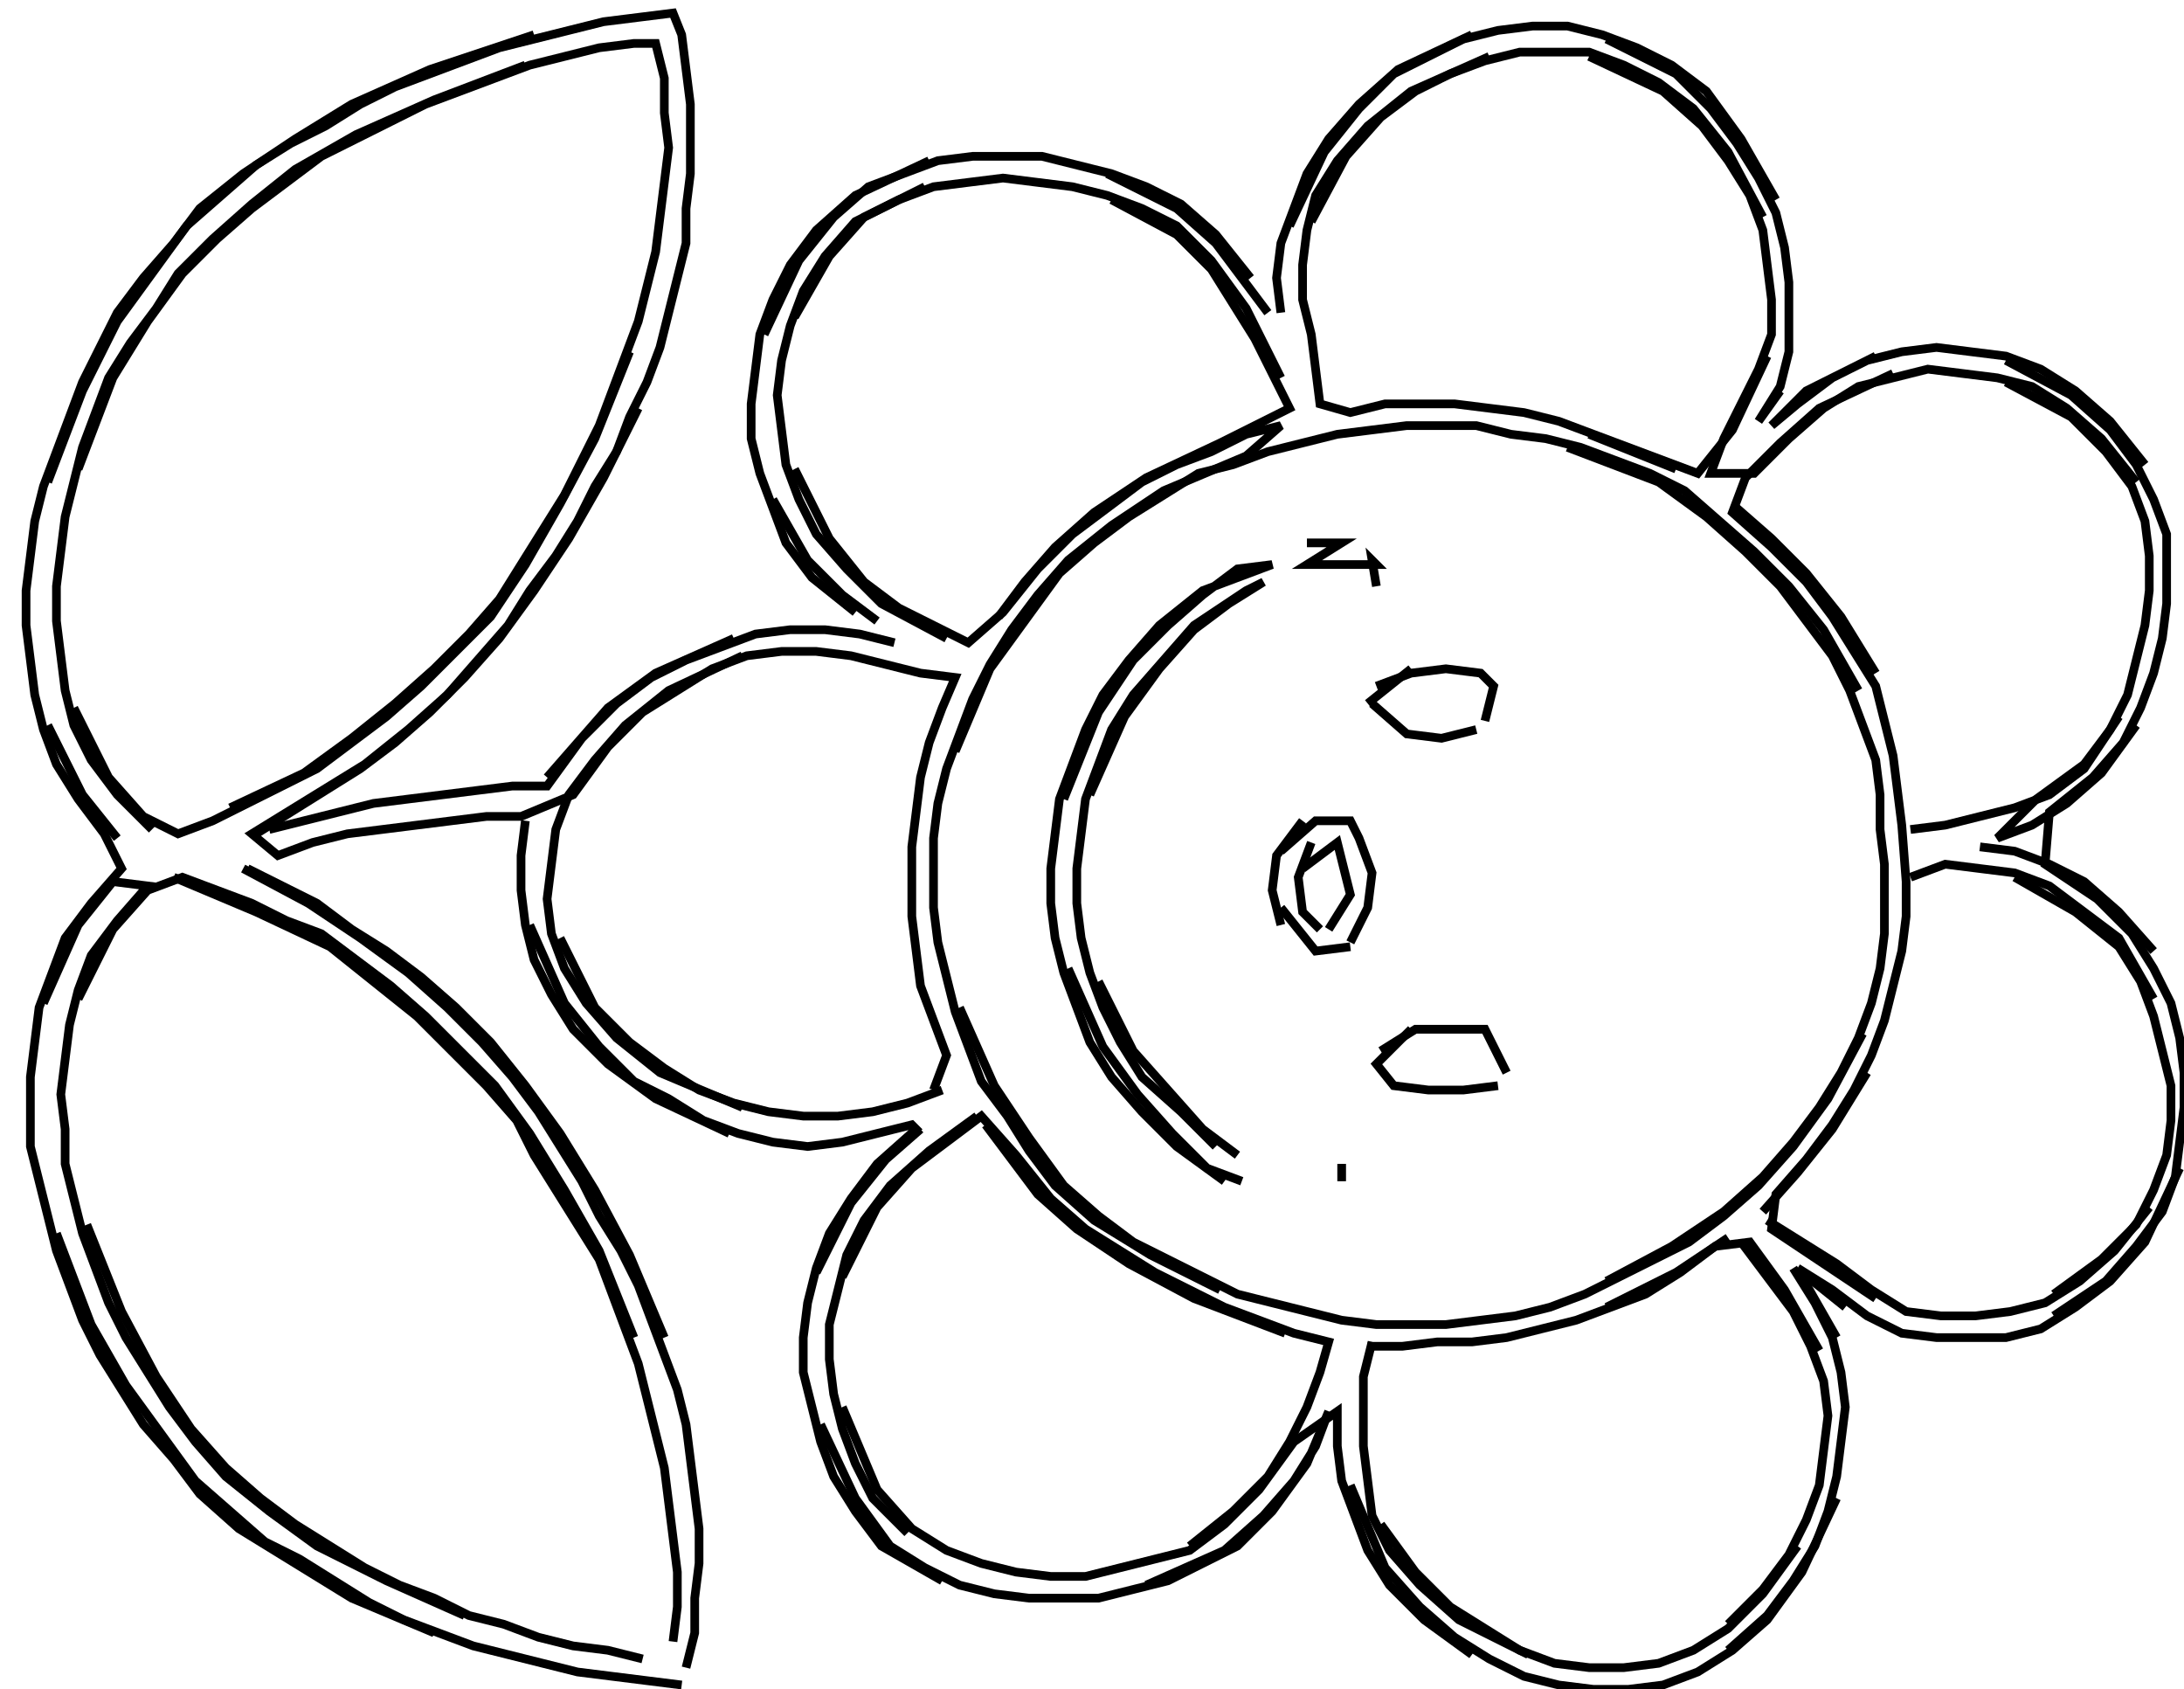 <svg xmlns="http://www.w3.org/2000/svg" height="389px" width="503px" version="1.1"><polyline points="123.0,8.0,99.0,16.0,81.0,24.0,68.0,32.0,56.0,40.0,46.0,48.0,40.0,56.0,33.0,64.0,27.0,72.0,23.0,80.0,19.0,88.0,16.0,96.0,13.0,104.0,10.0,112.0,8.0,120.0,7.0,128.0,6.0,136.0,6.0,144.0,7.0,152.0,8.0,160.0,10.0,168.0,13.0,176.0,18.0,184.0,24.0,192.0,28.0,200.0,21.0,208.0,15.0,216.0,12.0,224.0,9.0,232.0,8.0,240.0,7.0,248.0,7.0,256.0,7.0,264.0,9.0,272.0,11.0,280.0,13.0,288.0,16.0,296.0,19.0,304.0,23.0,312.0,28.0,320.0,33.0,328.0,40.0,336.0,46.0,344.0,55.0,352.0,68.0,360.0,81.0,368.0,100.0,376.0" stroke="black" stroke-width="2" fill="none" />
<polyline points="189.0,328.0,197.0,345.0,205.0,356.0,213.0,361.0,221.0,365.0,229.0,367.0,237.0,368.0,245.0,368.0,253.0,368.0,261.0,366.0,269.0,364.0,277.0,360.0,285.0,356.0,293.0,348.0,301.0,337.0,306.0,325.0,303.0,333.0,298.0,341.0,291.0,349.0,282.0,357.0,264.0,365.0" stroke="black" stroke-width="2" fill="none" />
<polyline points="311.0,342.0,319.0,361.0,327.0,370.0,335.0,377.0,343.0,382.0,351.0,386.0,359.0,388.0,367.0,389.0,375.0,389.0,383.0,388.0,391.0,385.0,399.0,380.0,407.0,373.0,415.0,362.0,423.0,345.0" stroke="black" stroke-width="2" fill="none" />
<polyline points="423.0,308.0,415.0,294.0" stroke="black" stroke-width="2" fill="none" />
<polyline points="415.0,293.0,425.0,301.0" stroke="black" stroke-width="2" fill="none" />
<polyline points="414.0,292.0,422.0,297.0,430.0,303.0,438.0,307.0,446.0,308.0,454.0,308.0,462.0,308.0,470.0,306.0,478.0,301.0,486.0,295.0,494.0,286.0,502.0,269.0" stroke="black" stroke-width="2" fill="none" />
<polyline points="496.0,219.0,488.0,210.0,480.0,203.0,472.0,199.0,464.0,196.0,456.0,195.0" stroke="black" stroke-width="2" fill="none" />
<polyline points="464.0,202.0,478.0,210.0,488.0,218.0,493.0,226.0,496.0,234.0,498.0,242.0,500.0,250.0,500.0,258.0,499.0,266.0,496.0,274.0,492.0,282.0,484.0,290.0,473.0,298.0" stroke="black" stroke-width="2" fill="none" />
<polyline points="495.0,278.0,487.0,288.0,479.0,295.0,471.0,300.0,463.0,302.0,455.0,303.0,447.0,303.0,439.0,302.0,431.0,297.0,423.0,291.0,415.0,286.0,407.0,281.0" stroke="black" stroke-width="2" fill="none" />
<polyline points="406.0,279.0,414.0,270.0,422.0,260.0,430.0,247.0" stroke="black" stroke-width="2" fill="none" />
<polyline points="440.0,202.0,448.0,199.0,456.0,200.0,464.0,201.0,472.0,204.0,480.0,210.0,488.0,216.0,496.0,230.0" stroke="black" stroke-width="2" fill="none" />
<polyline points="488.0,165.0,480.0,177.0,472.0,183.0,464.0,186.0,456.0,188.0,448.0,190.0,440.0,191.0" stroke="black" stroke-width="2" fill="none" />
<polyline points="432.0,155.0,424.0,142.0,416.0,132.0,408.0,124.0,400.0,117.0" stroke="black" stroke-width="2" fill="none" />
<polyline points="386.0,108.0,366.0,100.0" stroke="black" stroke-width="2" fill="none" />
<polyline points="361.0,103.0,382.0,111.0,393.0,119.0,402.0,127.0,410.0,135.0,416.0,143.0,422.0,151.0,426.0,159.0,429.0,167.0,432.0,175.0,433.0,183.0,433.0,191.0,434.0,199.0,434.0,207.0,434.0,215.0,433.0,223.0,431.0,231.0,428.0,239.0,424.0,247.0,419.0,255.0,413.0,263.0,406.0,271.0,397.0,279.0,385.0,287.0,370.0,295.0" stroke="black" stroke-width="2" fill="none" />
<polyline points="370.0,301.0,386.0,293.0,398.0,285.0" stroke="black" stroke-width="2" fill="none" />
<polyline points="401.0,286.0,407.0,294.0,413.0,302.0,417.0,310.0,420.0,318.0,421.0,326.0,420.0,334.0,419.0,342.0,416.0,350.0,412.0,358.0,406.0,366.0,398.0,374.0" stroke="black" stroke-width="2" fill="none" />
<polyline points="414.0,356.0,406.0,367.0,398.0,375.0,390.0,380.0,382.0,383.0,374.0,384.0,366.0,384.0,358.0,383.0,350.0,380.0,342.0,375.0,334.0,370.0,326.0,362.0,318.0,351.0" stroke="black" stroke-width="2" fill="none" />
<polyline points="315.0,310.0,323.0,310.0,331.0,309.0,339.0,309.0,347.0,308.0,355.0,306.0,363.0,304.0,371.0,301.0,379.0,298.0,387.0,293.0,395.0,287.0,403.0,286.0,411.0,297.0,419.0,311.0" stroke="black" stroke-width="2" fill="none" />
<polyline points="413.0,292.0,418.0,300.0,422.0,308.0,424.0,316.0,425.0,324.0,424.0,332.0,423.0,340.0,421.0,348.0,418.0,356.0,413.0,364.0,407.0,372.0,398.0,380.0" stroke="black" stroke-width="2" fill="none" />
<polyline points="339.0,381.0,328.0,373.0,320.0,365.0,315.0,357.0,312.0,349.0,309.0,341.0,308.0,333.0,308.0,325.0,298.0,332.0,290.0,343.0,282.0,351.0,274.0,357.0,266.0,359.0,258.0,361.0,250.0,363.0,242.0,363.0,234.0,362.0,226.0,360.0,218.0,357.0,210.0,352.0,202.0,343.0,194.0,324.0" stroke="black" stroke-width="2" fill="none" />
<polyline points="194.0,294.0,202.0,278.0,210.0,269.0,218.0,263.0,226.0,257.0,234.0,266.0,242.0,276.0,250.0,283.0,258.0,288.0,266.0,293.0,274.0,297.0,282.0,301.0,290.0,304.0,298.0,307.0,306.0,309.0,304.0,316.0,301.0,324.0,297.0,332.0,292.0,340.0,284.0,348.0,274.0,356.0" stroke="black" stroke-width="2" fill="none" />
<polyline points="281.0,297.0,265.0,289.0,252.0,281.0,243.0,273.0,237.0,265.0,232.0,257.0,226.0,249.0,223.0,241.0,220.0,233.0,218.0,225.0,216.0,217.0,215.0,209.0,215.0,201.0,215.0,193.0,216.0,185.0,218.0,177.0,221.0,169.0,224.0,161.0,228.0,153.0,233.0,145.0,239.0,137.0,246.0,129.0,256.0,121.0,268.0,113.0,287.0,105.0,295.0,98.0,287.0,100.0,279.0,104.0,271.0,107.0,263.0,111.0,255.0,117.0,247.0,123.0,239.0,131.0,231.0,141.0,223.0,148.0,215.0,144.0,207.0,140.0,199.0,134.0,191.0,124.0,183.0,108.0" stroke="black" stroke-width="2" fill="none" />
<polyline points="178.0,115.0,186.0,129.0,194.0,137.0,202.0,143.0" stroke="black" stroke-width="2" fill="none" />
<polyline points="206.0,148.0,198.0,146.0,190.0,145.0,182.0,145.0,174.0,146.0,166.0,149.0,158.0,152.0,150.0,156.0,142.0,162.0,134.0,170.0,126.0,181.0,118.0,181.0,110.0,182.0,102.0,183.0,94.0,184.0,86.0,185.0,78.0,187.0,70.0,189.0,62.0,191.0" stroke="black" stroke-width="2" fill="none" />
<polyline points="59.0,192.0,67.0,187.0,75.0,182.0,83.0,177.0,91.0,171.0,99.0,164.0,107.0,156.0,115.0,147.0,123.0,136.0,131.0,124.0,139.0,110.0,147.0,94.0" stroke="black" stroke-width="2" fill="none" />
<polyline points="176.0,77.0,184.0,60.0,192.0,50.0,200.0,43.0,208.0,40.0,216.0,37.0,224.0,36.0,232.0,36.0,240.0,36.0,248.0,38.0,256.0,40.0,264.0,43.0,272.0,47.0,280.0,54.0,288.0,64.0" stroke="black" stroke-width="2" fill="none" />
<polyline points="297.0,52.0,305.0,35.0,313.0,25.0,321.0,17.0,329.0,13.0,337.0,9.0,345.0,7.0,353.0,6.0,361.0,6.0,369.0,8.0,377.0,11.0,385.0,15.0,393.0,21.0,401.0,32.0,409.0,46.0" stroke="black" stroke-width="2" fill="none" />
<polyline points="406.0,50.0,398.0,35.0,390.0,25.0,382.0,19.0,374.0,15.0,366.0,12.0,358.0,12.0,350.0,12.0,342.0,14.0,334.0,17.0,326.0,21.0,318.0,27.0,310.0,36.0,302.0,51.0" stroke="black" stroke-width="2" fill="none" />
<polyline points="295.0,87.0,287.0,71.0,279.0,60.0,271.0,52.0,263.0,48.0,255.0,45.0,247.0,43.0,239.0,42.0,231.0,41.0,223.0,42.0,215.0,43.0,207.0,46.0,199.0,50.0,191.0,59.0,183.0,73.0" stroke="black" stroke-width="2" fill="none" />
<polyline points="145.0,81.0,137.0,101.0,129.0,116.0,121.0,130.0,113.0,142.0,105.0,150.0,97.0,158.0,89.0,165.0,81.0,171.0,73.0,177.0,65.0,181.0,57.0,185.0,49.0,189.0,41.0,192.0,33.0,188.0,25.0,179.0,17.0,163.0" stroke="black" stroke-width="2" fill="none" />
<polyline points="11.0,167.0,19.0,183.0,27.0,193.0" stroke="black" stroke-width="2" fill="none" />
<polyline points="40.0,202.0,59.0,210.0,76.0,218.0,86.0,226.0,96.0,234.0,104.0,242.0,112.0,250.0,119.0,258.0,123.0,266.0,128.0,274.0,133.0,282.0,138.0,290.0,141.0,298.0,144.0,306.0,147.0,314.0,149.0,322.0,151.0,330.0,153.0,338.0,154.0,346.0,155.0,354.0,156.0,362.0,156.0,370.0,155.0,378.0" stroke="black" stroke-width="2" fill="none" />
<polyline points="188.0,293.0,196.0,277.0,204.0,267.0,212.0,260.0" stroke="black" stroke-width="2" fill="none" />
<polyline points="217.0,251.0,209.0,254.0,201.0,256.0,193.0,257.0,185.0,257.0,177.0,256.0,169.0,254.0,161.0,251.0,153.0,246.0,145.0,240.0,137.0,232.0,129.0,216.0" stroke="black" stroke-width="2" fill="none" />
<polyline points="122.0,213.0,130.0,231.0,138.0,241.0,146.0,249.0,154.0,253.0,162.0,258.0,170.0,261.0,178.0,263.0,186.0,264.0,194.0,263.0,202.0,261.0,210.0,259.0,211.0,260.0,202.0,268.0,196.0,276.0,191.0,284.0,188.0,292.0,186.0,300.0,185.0,308.0,185.0,316.0,187.0,324.0,189.0,332.0,192.0,340.0,197.0,348.0,203.0,356.0,217.0,364.0" stroke="black" stroke-width="2" fill="none" />
<polyline points="153.0,308.0,145.0,289.0,137.0,274.0,129.0,261.0,121.0,250.0,113.0,240.0,105.0,232.0,97.0,225.0,89.0,219.0,81.0,214.0,73.0,208.0,65.0,204.0,57.0,200.0" stroke="black" stroke-width="2" fill="none" />
<polyline points="56.0,200.0,71.0,208.0,83.0,216.0,94.0,224.0,103.0,232.0,111.0,240.0,118.0,248.0,124.0,256.0,129.0,264.0,134.0,272.0,138.0,280.0,143.0,288.0,147.0,296.0,150.0,304.0,153.0,312.0,156.0,320.0,158.0,328.0,159.0,336.0,160.0,344.0,161.0,352.0,161.0,360.0,160.0,368.0,160.0,376.0,158.0,384.0" stroke="black" stroke-width="2" fill="none" />
<polyline points="148.0,382.0,140.0,380.0,132.0,379.0,124.0,377.0,116.0,374.0,108.0,372.0,100.0,368.0,92.0,365.0,84.0,361.0,76.0,356.0,68.0,351.0,60.0,345.0,52.0,338.0,44.0,329.0,36.0,317.0,28.0,302.0,20.0,282.0" stroke="black" stroke-width="2" fill="none" />
<polyline points="13.0,284.0,21.0,305.0,29.0,319.0,37.0,330.0,45.0,341.0,53.0,348.0,61.0,355.0,69.0,359.0,77.0,364.0,85.0,369.0,93.0,373.0,101.0,376.0,109.0,379.0,117.0,381.0,125.0,383.0,133.0,385.0,141.0,386.0,149.0,387.0,157.0,388.0" stroke="black" stroke-width="2" fill="none" />
<polyline points="146.0,308.0,138.0,288.0,130.0,274.0,122.0,261.0,114.0,250.0,106.0,242.0,98.0,234.0,90.0,227.0,82.0,221.0,74.0,215.0,66.0,212.0,58.0,208.0,50.0,205.0,42.0,202.0,34.0,205.0,26.0,214.0,18.0,230.0" stroke="black" stroke-width="2" fill="none" />
<polyline points="10.0,231.0,18.0,213.0,26.0,203.0,34.0,204.0,27.0,212.0,21.0,220.0,18.0,228.0,16.0,236.0,15.0,244.0,14.0,252.0,15.0,260.0,15.0,268.0,17.0,276.0,19.0,284.0,22.0,292.0,25.0,300.0,29.0,308.0,34.0,316.0,39.0,324.0,45.0,332.0,52.0,340.0,62.0,348.0,73.0,356.0,89.0,364.0,107.0,372.0" stroke="black" stroke-width="2" fill="none" />
<polyline points="215.0,251.0,218.0,243.0,215.0,235.0,212.0,227.0,211.0,219.0,210.0,211.0,210.0,203.0,210.0,195.0,211.0,187.0,212.0,179.0,214.0,171.0,217.0,163.0,220.0,156.0,212.0,155.0,204.0,153.0,196.0,151.0,188.0,150.0,180.0,150.0,172.0,151.0,164.0,154.0,156.0,159.0,148.0,164.0,140.0,172.0,132.0,183.0,120.0,188.0,112.0,188.0,104.0,189.0,96.0,190.0,88.0,191.0,80.0,192.0,72.0,194.0,64.0,197.0,58.0,192.0,71.0,184.0,84.0,176.0,94.0,168.0,103.0,160.0,110.0,152.0,117.0,144.0,122.0,136.0,128.0,128.0,133.0,120.0,137.0,112.0,142.0,104.0,145.0,96.0,149.0,88.0,152.0,80.0,154.0,72.0,156.0,64.0,158.0,56.0,158.0,48.0,159.0,40.0,159.0,32.0,159.0,24.0,158.0,16.0,157.0,8.0,155.0,3.0,147.0,4.0,139.0,5.0,131.0,7.0,123.0,9.0,115.0,11.0,107.0,14.0,99.0,17.0,91.0,20.0,83.0,24.0,75.0,29.0,67.0,33.0,59.0,38.0,51.0,45.0,43.0,52.0,35.0,63.0,27.0,74.0,19.0,90.0,11.0,111.0" stroke="black" stroke-width="2" fill="none" />
<polyline points="18.0,108.0,26.0,87.0,34.0,74.0,42.0,63.0,50.0,55.0,58.0,48.0,66.0,42.0,74.0,36.0,82.0,32.0,90.0,28.0,98.0,24.0,106.0,21.0,114.0,18.0,122.0,15.0,130.0,13.0,138.0,11.0,146.0,10.0,151.0,10.0,153.0,18.0,153.0,26.0,154.0,34.0,153.0,42.0,152.0,50.0,151.0,58.0,149.0,66.0,147.0,74.0,144.0,82.0,141.0,90.0,138.0,98.0,134.0,106.0,130.0,114.0,125.0,122.0,120.0,130.0,115.0,138.0,108.0,146.0,100.0,154.0,91.0,162.0,81.0,170.0,70.0,178.0,53.0,186.0" stroke="black" stroke-width="2" fill="none" />
<polyline points="121.0,189.0,120.0,197.0,120.0,205.0,121.0,213.0,123.0,221.0,127.0,229.0,132.0,237.0,140.0,245.0,151.0,253.0,168.0,261.0" stroke="black" stroke-width="2" fill="none" />
<polyline points="225.0,257.0,214.0,265.0,205.0,273.0,199.0,281.0,195.0,289.0,193.0,297.0,191.0,305.0,191.0,313.0,192.0,321.0,194.0,329.0,197.0,337.0,201.0,345.0,209.0,353.0" stroke="black" stroke-width="2" fill="none" />
<polyline points="227.0,259.0,233.0,267.0,239.0,275.0,248.0,283.0,260.0,291.0,275.0,299.0,296.0,307.0" stroke="black" stroke-width="2" fill="none" />
<polyline points="316.0,309.0,314.0,317.0,314.0,325.0,314.0,333.0,315.0,341.0,316.0,349.0,320.0,357.0,327.0,365.0,336.0,373.0,352.0,381.0" stroke="black" stroke-width="2" fill="none" />
<polyline points="309.0,272.0,309.0,268.0" stroke="black" stroke-width="2" fill="none" />
<polyline points="318.0,242.0,326.0,237.0,334.0,237.0,342.0,237.0,343.0,239.0,347.0,247.0" stroke="black" stroke-width="2" fill="none" />
<polyline points="345.0,250.0,337.0,251.0,329.0,251.0,321.0,250.0,317.0,245.0,325.0,237.0" stroke="black" stroke-width="2" fill="none" />
<polyline points="306.0,214.0,311.0,206.0,309.0,198.0,308.0,194.0,300.0,200.0" stroke="black" stroke-width="2" fill="none" />
<polyline points="302.0,194.0,299.0,202.0,300.0,210.0,304.0,214.0" stroke="black" stroke-width="2" fill="none" />
<polyline points="311.0,218.0,303.0,219.0,295.0,209.0" stroke="black" stroke-width="2" fill="none" />
<polyline points="295.0,196.0,303.0,189.0,311.0,189.0,313.0,193.0,316.0,201.0,315.0,209.0,311.0,217.0" stroke="black" stroke-width="2" fill="none" />
<polyline points="295.0,213.0,293.0,205.0,294.0,197.0,300.0,189.0" stroke="black" stroke-width="2" fill="none" />
<polyline points="316.0,162.0,324.0,169.0,332.0,170.0,340.0,168.0" stroke="black" stroke-width="2" fill="none" />
<polyline points="342.0,166.0,344.0,158.0,341.0,155.0,333.0,154.0,325.0,155.0,317.0,158.0" stroke="black" stroke-width="2" fill="none" />
<polyline points="315.0,162.0,325.0,154.0" stroke="black" stroke-width="2" fill="none" />
<polyline points="317.0,135.0,316.0,129.0,317.0,130.0,307.0,130.0,301.0,130.0,309.0,125.0,301.0,125.0" stroke="black" stroke-width="2" fill="none" />
<polyline points="251.0,183.0,259.0,165.0,267.0,154.0,275.0,145.0,283.0,139.0,291.0,134.0,287.0,136.0,275.0,144.0,268.0,152.0,261.0,160.0,256.0,168.0,253.0,176.0,250.0,184.0,249.0,192.0,248.0,200.0,248.0,208.0,249.0,216.0,251.0,224.0,254.0,232.0,258.0,240.0,263.0,248.0,272.0,256.0,280.0,264.0" stroke="black" stroke-width="2" fill="none" />
<polyline points="285.0,266.0,277.0,260.0,269.0,251.0,261.0,242.0,253.0,226.0" stroke="black" stroke-width="2" fill="none" />
<polyline points="246.0,223.0,254.0,241.0,262.0,252.0,270.0,261.0,278.0,269.0,286.0,272.0" stroke="black" stroke-width="2" fill="none" />
<polyline points="282.0,272.0,271.0,264.0,263.0,256.0,256.0,248.0,251.0,240.0,248.0,232.0,245.0,224.0,243.0,216.0,242.0,208.0,242.0,200.0,243.0,192.0,244.0,184.0,247.0,176.0,250.0,168.0,254.0,160.0,260.0,152.0,267.0,144.0,277.0,136.0,293.0,130.0,285.0,131.0,277.0,137.0,269.0,144.0,261.0,152.0,253.0,164.0,245.0,184.0" stroke="black" stroke-width="2" fill="none" />
<polyline points="220.0,173.0,228.0,154.0,236.0,143.0,244.0,132.0,252.0,125.0,260.0,119.0,268.0,114.0,276.0,109.0,284.0,107.0,292.0,104.0,300.0,102.0,308.0,100.0,316.0,99.0,324.0,98.0,332.0,98.0,340.0,98.0,348.0,100.0,356.0,101.0,364.0,103.0,372.0,106.0,380.0,109.0,388.0,113.0,396.0,120.0,404.0,127.0,412.0,135.0,420.0,145.0,428.0,159.0" stroke="black" stroke-width="2" fill="none" />
<polyline points="492.0,167.0,484.0,178.0,476.0,185.0,468.0,190.0,460.0,193.0,469.0,184.0,480.0,176.0,486.0,168.0,490.0,160.0,492.0,152.0,494.0,144.0,495.0,136.0,495.0,128.0,494.0,120.0,491.0,112.0,485.0,104.0,477.0,96.0,462.0,88.0" stroke="black" stroke-width="2" fill="none" />
<polyline points="462.0,83.0,477.0,91.0,486.0,99.0,492.0,107.0,496.0,115.0,499.0,123.0,499.0,131.0,499.0,139.0,498.0,147.0,496.0,155.0,493.0,163.0,489.0,171.0,482.0,179.0,472.0,187.0,471.0,199.0,483.0,207.0,491.0,215.0,496.0,223.0,500.0,231.0,502.0,239.0,503.0,247.0,503.0,255.0,502.0,263.0,501.0,271.0,498.0,279.0,492.0,287.0,485.0,295.0,473.0,303.0" stroke="black" stroke-width="2" fill="none" />
<polyline points="429.0,238.0,421.0,253.0,413.0,264.0,405.0,273.0,397.0,280.0,389.0,286.0,381.0,290.0,373.0,294.0,365.0,298.0,357.0,301.0,349.0,303.0,341.0,304.0,333.0,305.0,325.0,305.0,317.0,305.0,309.0,304.0,301.0,302.0,293.0,300.0,285.0,298.0,277.0,294.0,269.0,290.0,261.0,286.0,253.0,280.0,245.0,273.0,237.0,262.0,229.0,250.0,221.0,232.0" stroke="black" stroke-width="2" fill="none" />
<polyline points="171.0,255.0,152.0,247.0,142.0,239.0,135.0,231.0,130.0,223.0,127.0,215.0,126.0,207.0,127.0,199.0,128.0,191.0,131.0,183.0,137.0,175.0,144.0,167.0,154.0,159.0,171.0,151.0" stroke="black" stroke-width="2" fill="none" />
<polyline points="169.0,147.0,151.0,155.0,140.0,163.0,133.0,171.0,126.0,179.0" stroke="black" stroke-width="2" fill="none" />
<polyline points="230.0,142.0,236.0,134.0,243.0,126.0,252.0,118.0,264.0,110.0,281.0,102.0,297.0,94.0,293.0,86.0,289.0,78.0,284.0,70.0,279.0,62.0,271.0,54.0,256.0,46.0" stroke="black" stroke-width="2" fill="none" />
<polyline points="255.0,40.0,271.0,48.0,280.0,56.0,286.0,64.0,292.0,72.0" stroke="black" stroke-width="2" fill="none" />
<polyline points="343.0,13.0,325.0,21.0,315.0,29.0,308.0,37.0,303.0,45.0,301.0,53.0,300.0,61.0,300.0,69.0,302.0,77.0,303.0,85.0,304.0,93.0,311.0,95.0,319.0,93.0,327.0,93.0,335.0,93.0,343.0,94.0,351.0,95.0,359.0,97.0,367.0,100.0,375.0,103.0,383.0,106.0,391.0,109.0,399.0,99.0,407.0,82.0" stroke="black" stroke-width="2" fill="none" />
<polyline points="432.0,82.0,416.0,90.0,408.0,98.0,414.0,93.0,422.0,87.0,430.0,83.0,438.0,81.0,446.0,80.0,454.0,81.0,462.0,82.0,470.0,85.0,478.0,90.0,486.0,97.0,494.0,107.0" stroke="black" stroke-width="2" fill="none" />
<polyline points="436.0,86.0,419.0,94.0,410.0,102.0,402.0,110.0,399.0,118.0,408.0,126.0,416.0,134.0,422.0,142.0,427.0,150.0,432.0,158.0,434.0,166.0,436.0,174.0,437.0,182.0,438.0,190.0,439.0,203.0,439.0,211.0,438.0,219.0,436.0,227.0,434.0,235.0,431.0,243.0,427.0,251.0,422.0,259.0,416.0,267.0,409.0,275.0,408.0,283.0,420.0,291.0,432.0,299.0" stroke="black" stroke-width="2" fill="none" />
<polyline points="218.0,147.0,203.0,139.0,195.0,131.0,188.0,123.0,184.0,115.0,181.0,107.0,180.0,99.0,179.0,91.0,180.0,83.0,182.0,75.0,185.0,67.0,190.0,59.0,197.0,51.0,213.0,43.0" stroke="black" stroke-width="2" fill="none" />
<polyline points="214.0,37.0,197.0,45.0,188.0,53.0,182.0,61.0,178.0,69.0,175.0,77.0,174.0,85.0,173.0,93.0,173.0,101.0,175.0,109.0,178.0,117.0,181.0,125.0,187.0,133.0,197.0,141.0" stroke="black" stroke-width="2" fill="none" />
<polyline points="121.0,15.0,100.0,23.0,82.0,31.0,68.0,39.0,58.0,47.0,49.0,55.0,41.0,63.0,36.0,71.0,30.0,79.0,25.0,87.0,22.0,95.0,19.0,103.0,17.0,111.0,15.0,119.0,14.0,127.0,13.0,135.0,13.0,143.0,14.0,151.0,15.0,159.0,17.0,167.0,21.0,175.0,27.0,183.0,35.0,191.0" stroke="black" stroke-width="2" fill="none" />
<polyline points="295.0,72.0,294.0,64.0,295.0,56.0,298.0,48.0,301.0,40.0,306.0,32.0,313.0,24.0,322.0,16.0,339.0,8.0" stroke="black" stroke-width="2" fill="none" />
<polyline points="366.0,13.0,383.0,21.0,392.0,29.0,398.0,37.0,403.0,45.0,406.0,53.0,407.0,61.0,408.0,69.0,408.0,77.0,405.0,85.0,401.0,93.0,397.0,101.0,394.0,109.0,404.0,109.0,412.0,101.0,420.0,94.0,428.0,89.0,436.0,87.0,444.0,85.0,452.0,86.0,460.0,87.0,468.0,89.0,476.0,94.0,484.0,101.0,492.0,111.0" stroke="black" stroke-width="2" fill="none" />
<polyline points="410.0,90.0,405.0,97.0,410.0,89.0,412.0,81.0,412.0,73.0,412.0,65.0,411.0,57.0,409.0,49.0,405.0,41.0,400.0,33.0,394.0,25.0,386.0,17.0,370.0,9.0" stroke="black" stroke-width="2" fill="none" />
</svg>